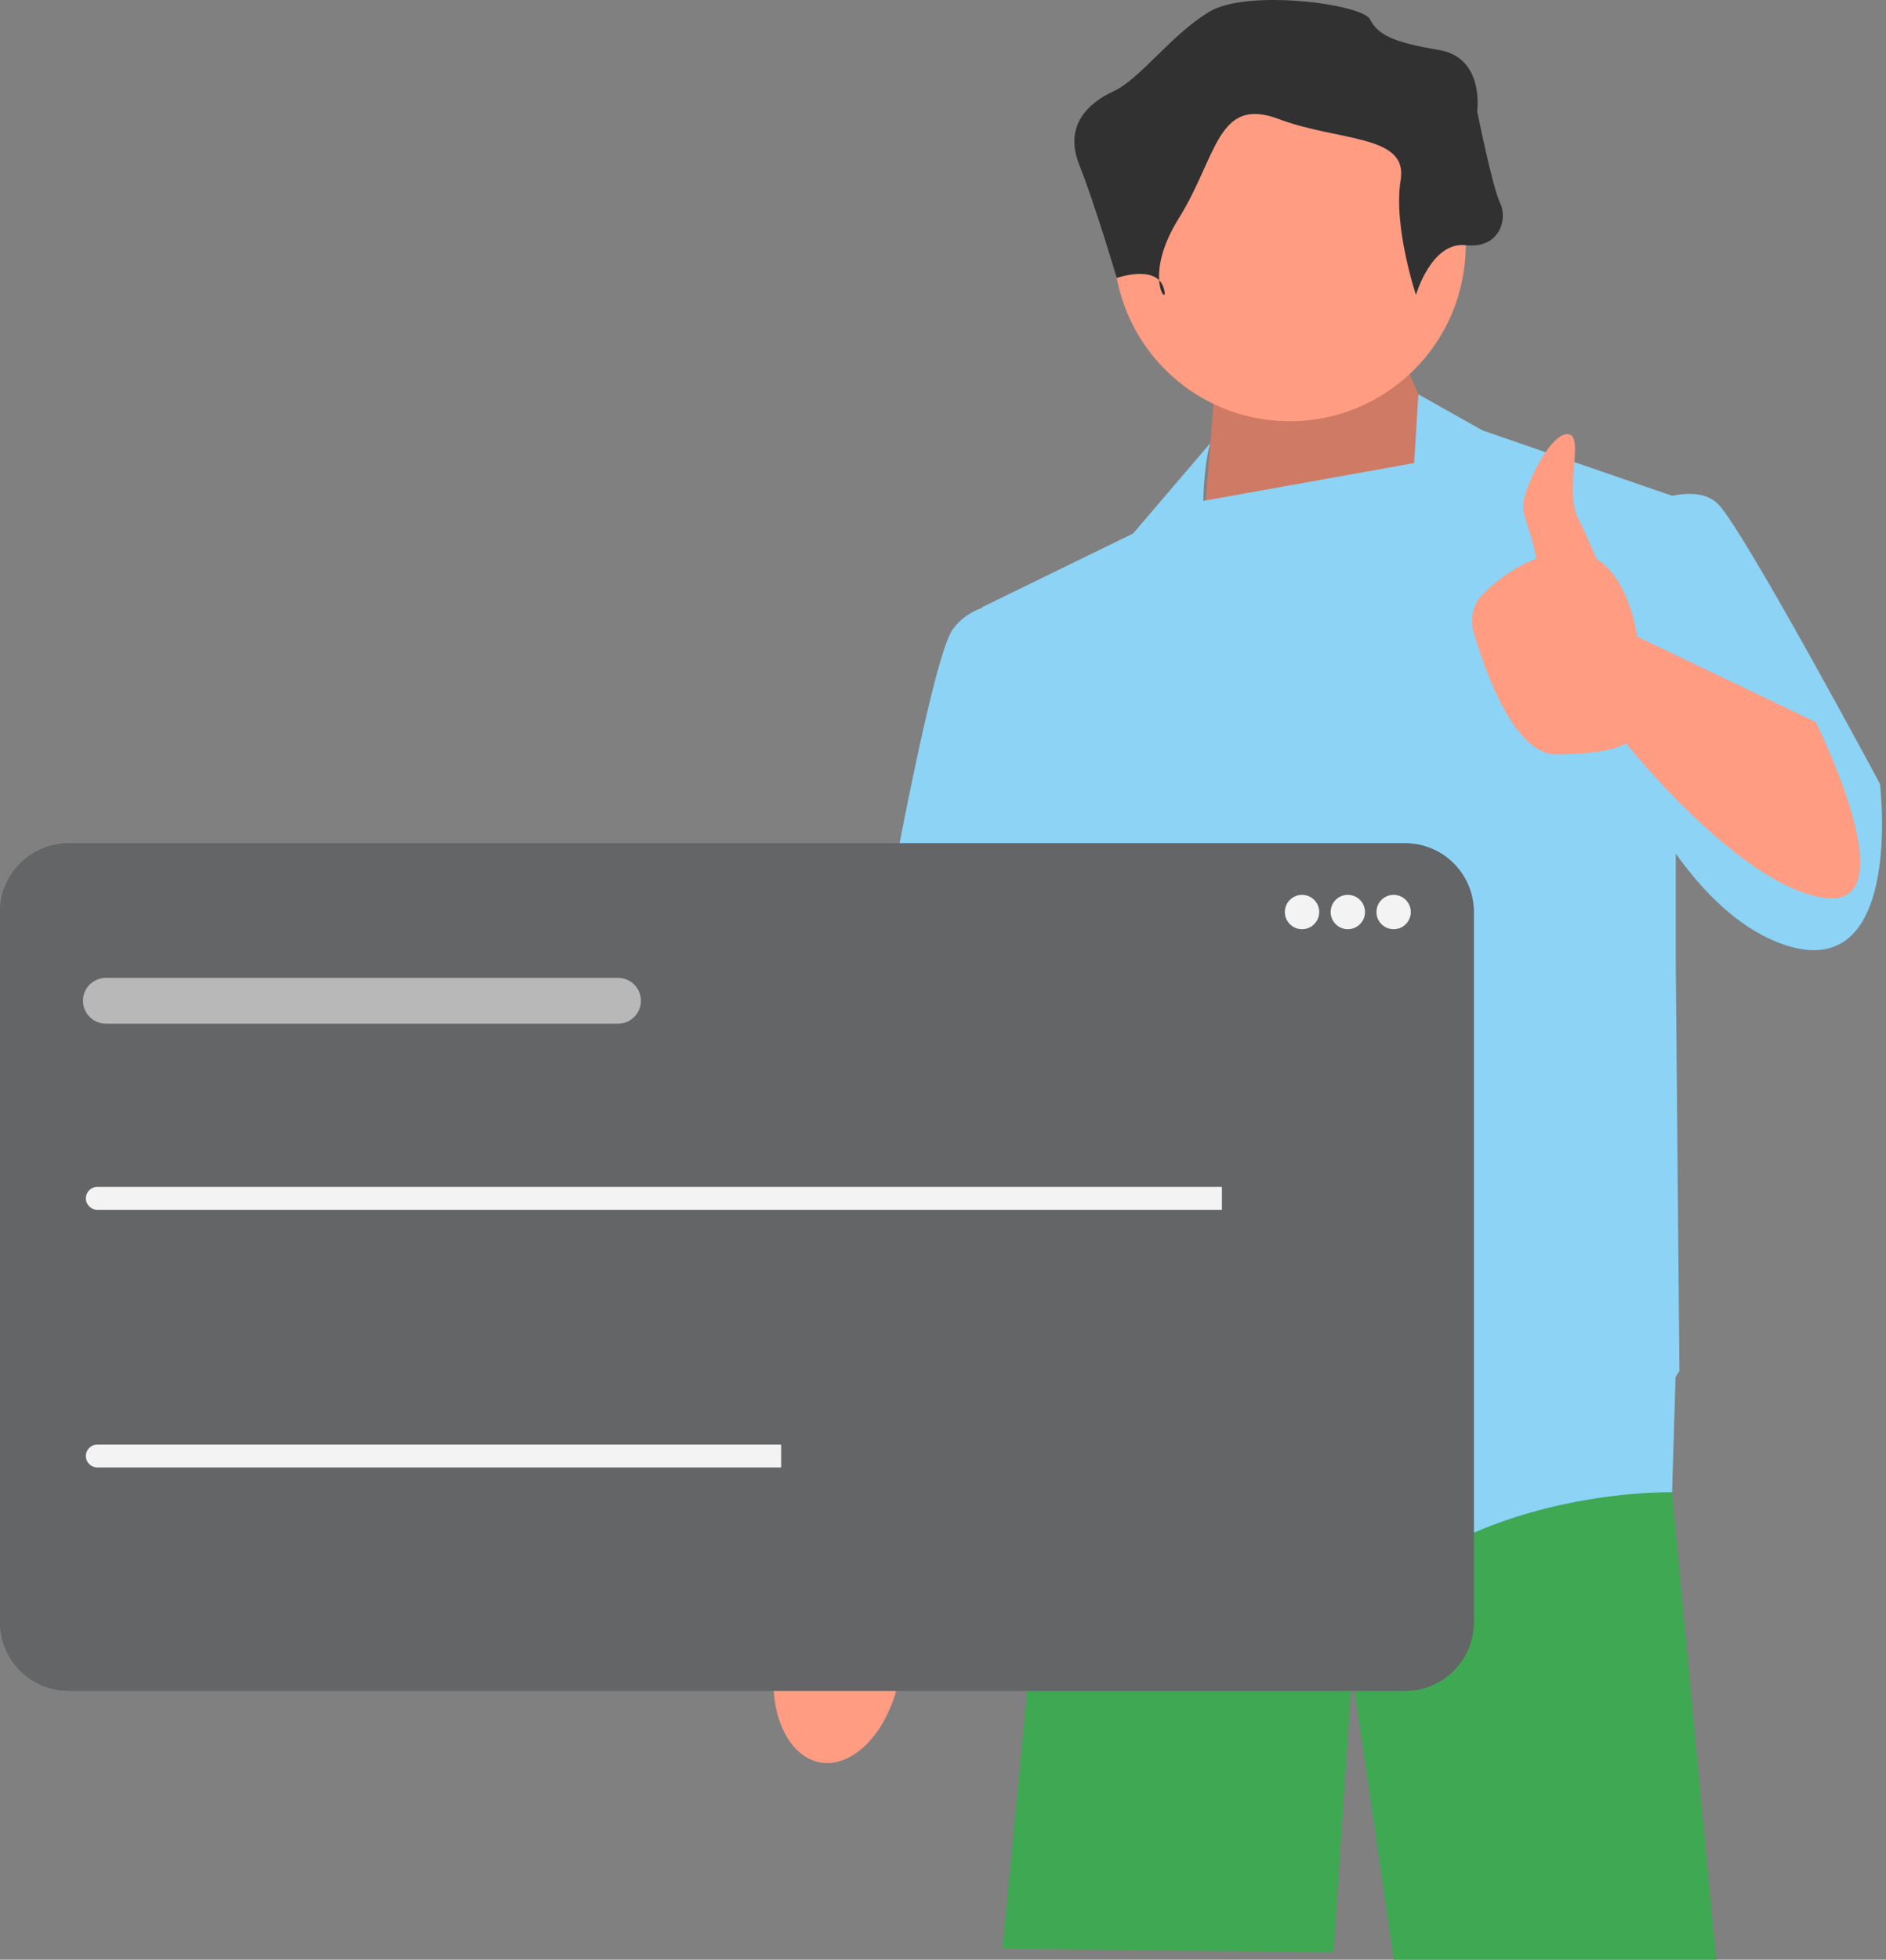 <svg width="207" height="215" viewBox="0 0 207 215" fill="none" xmlns="http://www.w3.org/2000/svg">
<rect x="0" y="0" width="207" height="215" fill="#808080" stroke="none"/>
<g clip-path="url(#clip0_1502_2101)">
<path d="M183.522 163.621L183.518 163.718L188.367 215H152.979L148.392 183.504L146.373 214.192L110.031 213.788L113.892 173.498L117.174 154.822V154.818L117.667 152.008H182.557L182.642 153.025L183.522 163.621Z" fill="#3FA853"/>
<path d="M89.999 193.35C93.747 194.032 97.655 189.812 98.728 183.922C99.198 181.344 99.046 178.873 98.413 176.853L98.987 173.458L108.631 127.785C108.631 127.785 126.39 92.261 126.39 86.094C126.389 79.927 121.253 76.902 121.253 76.902L114.302 76.967L92.504 130.206L88.578 169.548L87.943 174.946C86.638 176.613 85.625 178.871 85.155 181.449C84.082 187.339 86.251 192.667 89.999 193.35Z" fill="#FF9C82"/>
<path d="M160.707 54.895L154.247 39.955L133.249 43.589L131.836 61.167L160.707 54.895Z" fill="#CF7A64"/>
<path d="M206.335 85.988C206.335 85.988 191.395 58.126 188.568 55.3C187.31 54.041 185.332 54.024 183.523 54.39L162.725 47.224L155.676 43.263L155.211 50.798L132.068 54.952C132.196 50.357 132.844 48.609 132.844 48.609L124.365 58.53L107.809 66.606L107.818 66.678C106.603 67.103 105.451 67.828 104.579 69.028C101.348 73.47 92.465 127.579 92.465 127.579L111.443 131.617L114.026 115.409L115.885 130.002L117.298 157.258C117.298 157.258 143.141 179.466 155.659 171.391C168.176 163.315 183.521 163.718 183.521 163.718L183.904 151.085C184.176 150.649 184.328 150.393 184.328 150.393L183.924 105.578V93.653C187.001 97.939 190.713 101.625 195.029 103.351C209.162 109.004 206.335 85.988 206.335 85.988Z" fill="#8CD3F6"/>
<path d="M141.553 46.218C152.222 46.218 160.87 37.569 160.87 26.901C160.87 16.233 152.222 7.584 141.553 7.584C130.885 7.584 122.236 16.233 122.236 26.901C122.236 37.569 130.885 46.218 141.553 46.218Z" fill="#FF9C82"/>
<path d="M155.411 32.36C155.411 32.36 157.091 26.481 160.87 26.901C164.65 27.321 165.49 23.961 164.65 22.282C163.81 20.602 162.13 12.203 162.13 12.203C162.13 12.203 162.97 6.324 157.931 5.484C152.892 4.644 151.212 3.804 150.372 2.125C149.532 0.445 136.934 -1.235 132.735 1.285C128.536 3.804 125.176 8.639 122.237 10.001C119.297 11.363 116.777 13.883 118.457 18.082C120.137 22.282 122.573 30.494 122.573 30.494C122.573 30.494 126.856 29 127.696 31.52C128.536 34.04 125.176 30.68 129.375 23.961C133.575 17.242 133.575 10.523 140.294 13.043C147.013 15.563 154.571 14.723 153.732 19.762C152.892 24.801 155.411 32.36 155.411 32.36Z" fill="#313131"/>
<path d="M154.229 185.497H7.524C3.375 185.497 0 182.122 0 177.973V100.044C0 95.895 3.375 92.519 7.524 92.519H154.229C158.378 92.519 161.753 95.895 161.753 100.044V177.973C161.753 182.122 158.378 185.497 154.229 185.497Z" fill="#636566"/>
<path d="M154.229 185.497H7.524C3.375 185.497 0 182.122 0 177.973V100.044C0 95.895 3.375 92.519 7.524 92.519H154.229C158.378 92.519 161.753 95.895 161.753 100.044V177.973C161.753 182.122 158.378 185.497 154.229 185.497ZM7.524 93.776C4.068 93.776 1.256 96.588 1.256 100.044V177.973C1.256 181.429 4.068 184.241 7.524 184.241H154.229C157.685 184.241 160.497 181.429 160.497 177.973V100.044C160.497 96.588 157.685 93.776 154.229 93.776H7.524Z" fill="#636566"/>
<path d="M142.906 101.943C143.947 101.943 144.791 101.099 144.791 100.059C144.791 99.018 143.947 98.174 142.906 98.174C141.865 98.174 141.021 99.018 141.021 100.059C141.021 101.099 141.865 101.943 142.906 101.943Z" fill="#F3F3F3"/>
<path d="M147.932 101.943C148.972 101.943 149.816 101.099 149.816 100.059C149.816 99.018 148.972 98.174 147.932 98.174C146.891 98.174 146.047 99.018 146.047 100.059C146.047 101.099 146.891 101.943 147.932 101.943Z" fill="#F3F3F3"/>
<path d="M152.959 101.943C154 101.943 154.844 101.099 154.844 100.059C154.844 99.018 154 98.174 152.959 98.174C151.918 98.174 151.074 99.018 151.074 100.059C151.074 101.099 151.918 101.943 152.959 101.943Z" fill="#F3F3F3"/>
<path d="M10.681 130.527C10.161 130.527 9.738 130.95 9.738 131.47C9.738 131.723 9.836 131.957 10.014 132.13C10.193 132.314 10.428 132.412 10.681 132.412H151.702C152.222 132.412 152.645 131.989 152.645 131.47C152.645 131.216 152.547 130.982 152.369 130.809C152.19 130.626 151.955 130.527 151.702 130.527H10.681Z" fill="#636566"/>
<path d="M134.112 130.213V132.726H10.68C10.335 132.726 10.021 132.588 9.794 132.355C9.562 132.129 9.424 131.815 9.424 131.469C9.424 130.778 9.989 130.213 10.68 130.213H134.112Z" fill="#F3F3F3"/>
<path d="M150.13 125.501H137.566C136.18 125.501 135.053 124.374 135.053 122.988C135.053 121.603 136.18 120.476 137.566 120.476H150.13C151.516 120.476 152.643 121.603 152.643 122.988C152.643 124.374 151.516 125.501 150.13 125.501Z" fill="#636566"/>
<path d="M67.833 112.309H11.622C10.237 112.309 9.109 111.182 9.109 109.796C9.109 108.41 10.237 107.283 11.622 107.283H67.833C69.219 107.283 70.346 108.41 70.346 109.796C70.346 111.182 69.219 112.309 67.833 112.309Z" fill="#B8B8B8"/>
<path d="M10.681 158.798C10.161 158.798 9.738 159.221 9.738 159.74C9.738 159.994 9.836 160.228 10.014 160.401C10.193 160.584 10.428 160.683 10.681 160.683H151.702C152.222 160.683 152.645 160.26 152.645 159.74C152.645 159.487 152.547 159.252 152.369 159.079C152.19 158.896 151.955 158.798 151.702 158.798H10.681Z" fill="#636566"/>
<path d="M85.738 158.483V160.996H10.68C10.335 160.996 10.021 160.858 9.794 160.626C9.562 160.399 9.424 160.085 9.424 159.74C9.424 159.049 9.989 158.483 10.68 158.483H85.738Z" fill="#F3F3F3"/>
<path d="M150.13 153.772H137.566C136.18 153.772 135.053 152.645 135.053 151.259C135.053 149.873 136.18 148.746 137.566 148.746H150.13C151.516 148.746 152.643 149.873 152.643 151.259C152.643 152.645 151.516 153.772 150.13 153.772Z" fill="#636566"/>
<path d="M199.289 79.213L179.686 69.836C179.686 69.836 178.898 63.559 175.222 61.321C174.597 59.83 173.878 58.191 173.225 56.894C171.61 53.684 174.033 47.627 172.014 47.627C169.995 47.627 167.01 53.997 167.168 55.703C167.289 57.012 168.372 59.298 168.595 61.3C166.133 62.228 164.147 63.82 162.841 65.087C161.711 66.184 161.291 67.82 161.733 69.331C163.013 73.711 166.212 82.757 170.802 82.757C176.859 82.757 178.474 81.546 178.474 81.546C178.474 81.546 190.992 97.294 200.279 98.505C209.567 99.716 199.289 79.213 199.289 79.213Z" fill="#FF9C82"/>
</g>
<defs>
<clipPath id="clip0_1502_2101">
<rect width="206.566" height="215" fill="white"/>
</clipPath>
</defs>
</svg>
